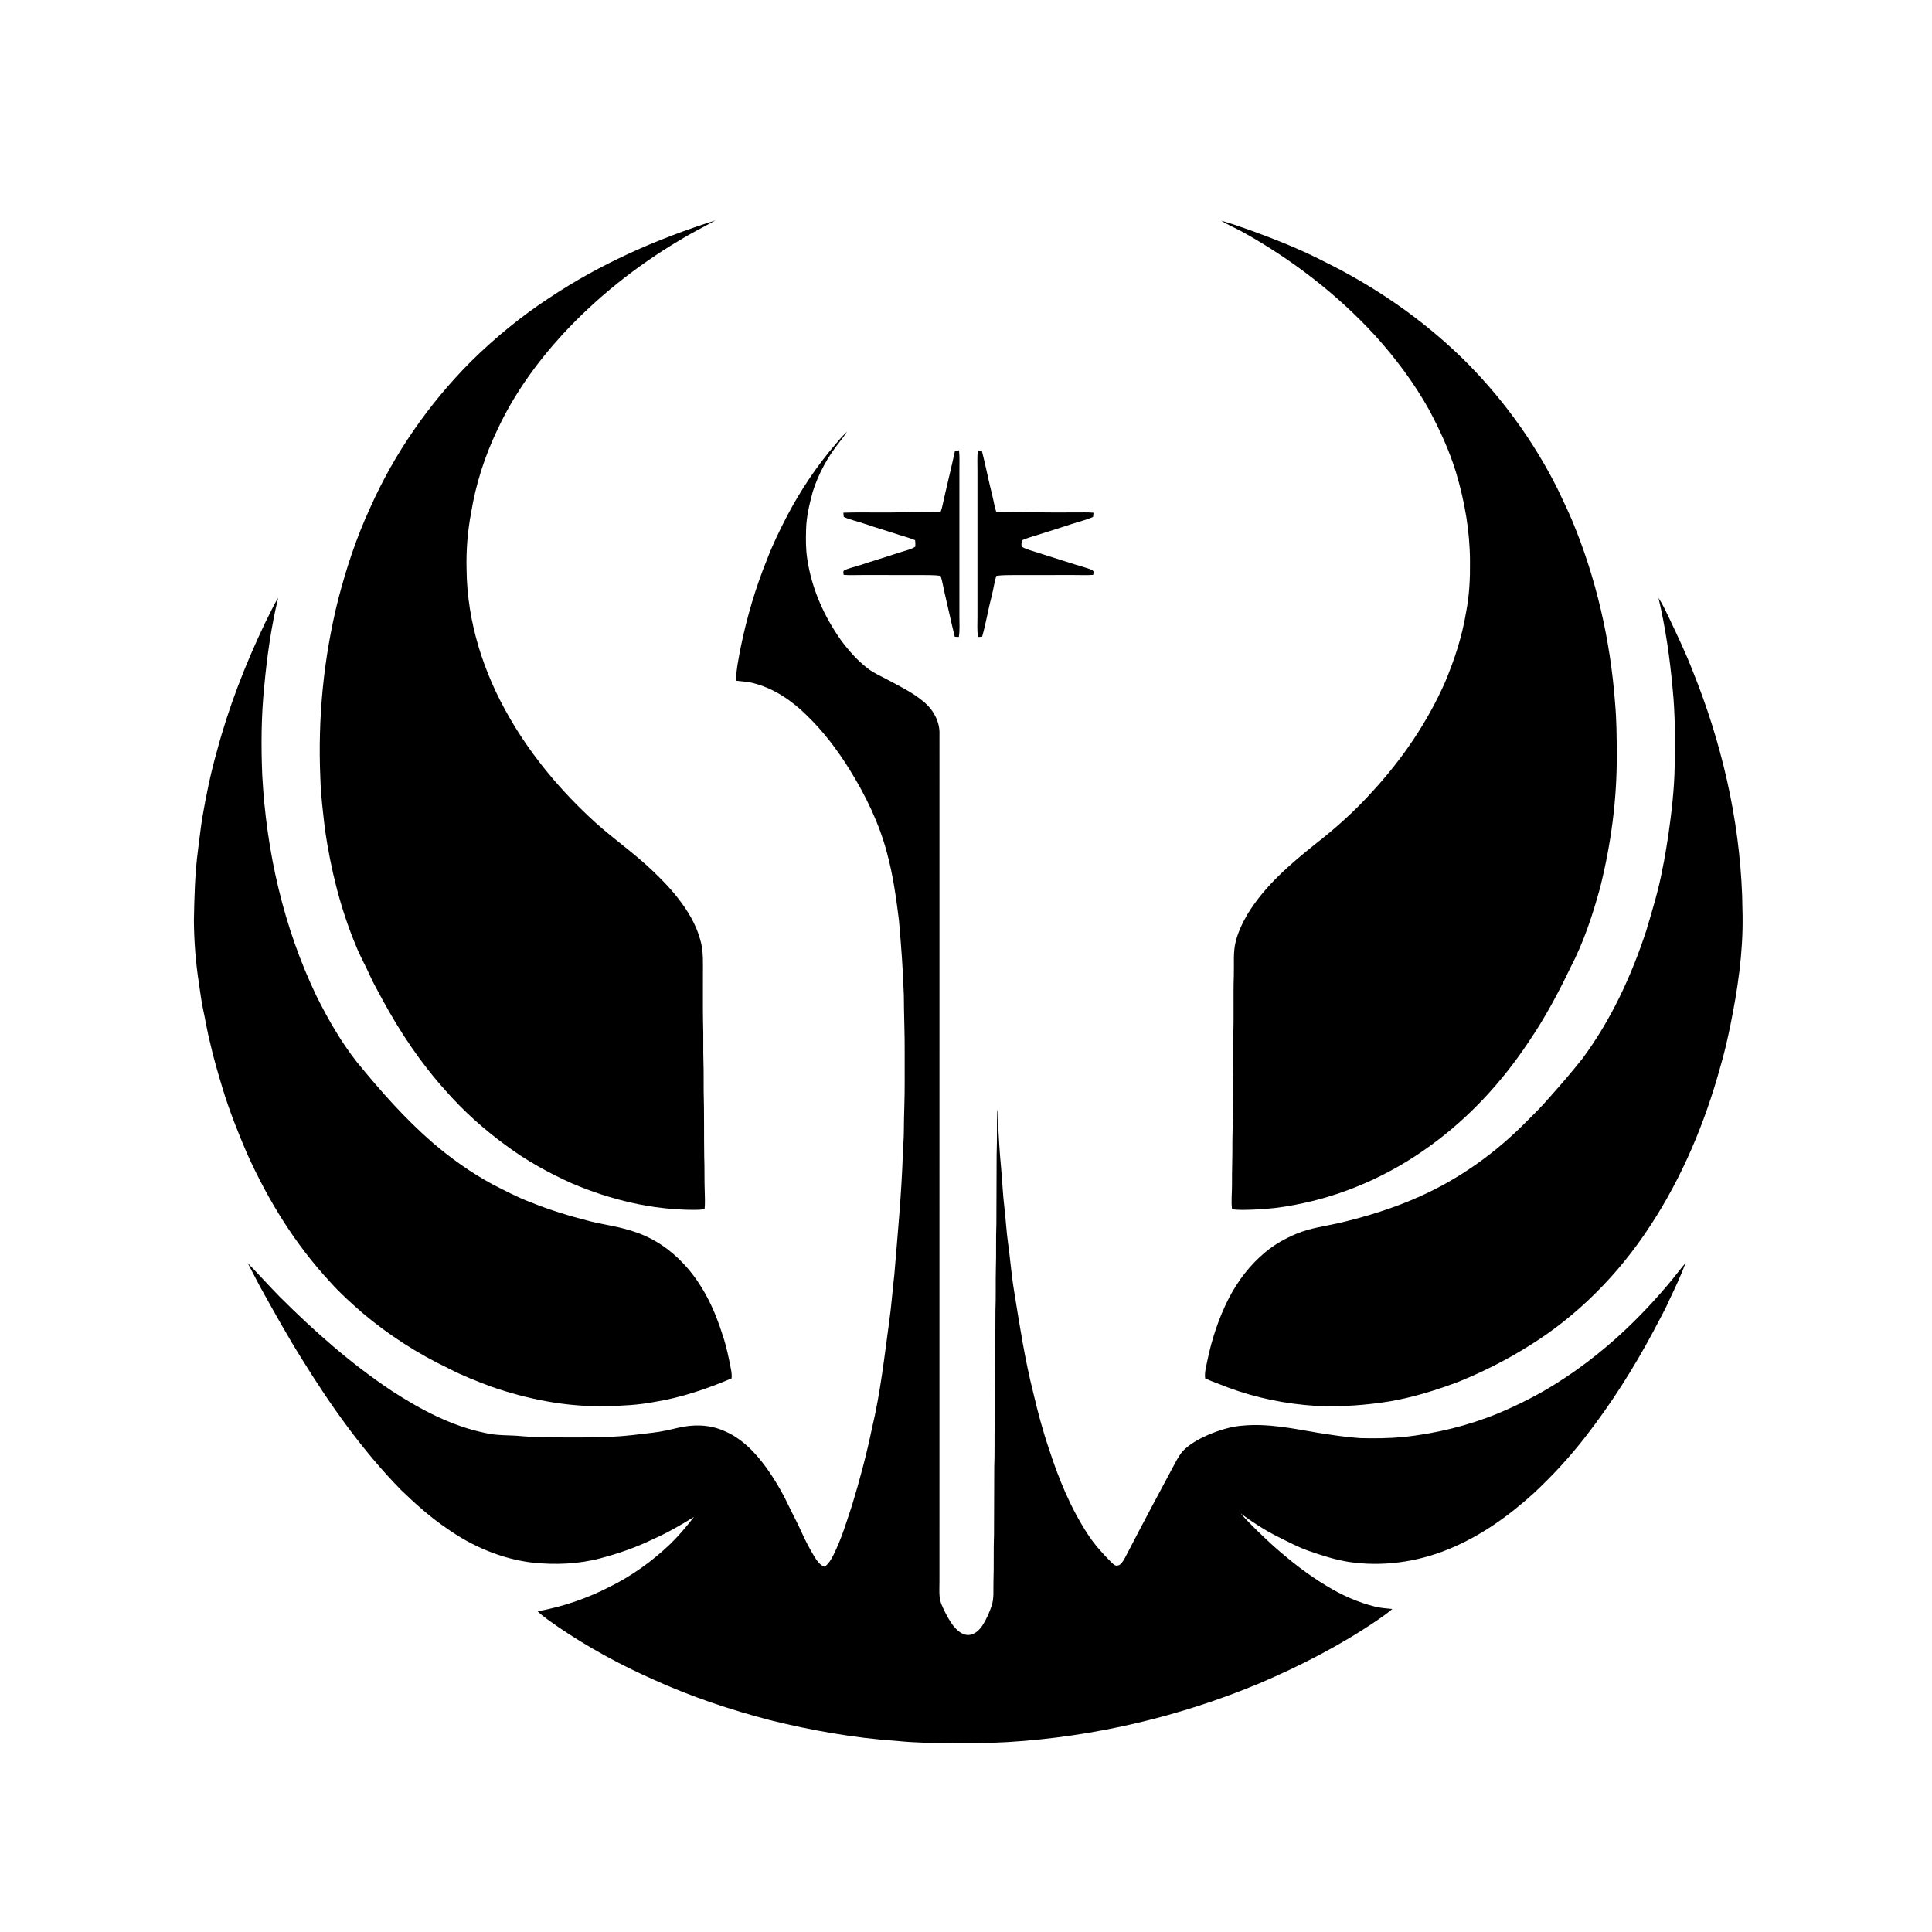 <?xml version="1.0" encoding="UTF-8" standalone="no"?>
<svg
   version="1.0"
   width="480"
   height="480"
   id="s1"
   sodipodi:docname="StupidRepublicEmblem-Traced-TORkit.svg"
   inkscape:version="1.1 (c68e22c387, 2021-05-23)"
   xmlns:inkscape="http://www.inkscape.org/namespaces/inkscape"
   xmlns:sodipodi="http://sodipodi.sourceforge.net/DTD/sodipodi-0.dtd"
   xmlns="http://www.w3.org/2000/svg"
   xmlns:svg="http://www.w3.org/2000/svg">
  <defs
     id="defs15" />
  <sodipodi:namedview
     id="namedview13"
     pagecolor="#ffffff"
     bordercolor="#666666"
     borderopacity="1.0"
     inkscape:pageshadow="2"
     inkscape:pageopacity="0.0"
     inkscape:pagecheckerboard="0"
     showgrid="false"
     inkscape:zoom="1.81875"
     inkscape:cx="240"
     inkscape:cy="240"
     inkscape:window-width="2560"
     inkscape:window-height="1377"
     inkscape:window-x="-8"
     inkscape:window-y="1072"
     inkscape:window-maximized="1"
     inkscape:current-layer="g2" />
  <g
     transform="matrix(0.295,0,0,0.295,-0.707,-0.708)"
     id="g1">
    <g
       id="g2">
      <path
         d="m 465.19,253.16 c 42.9,-28.67 90.58,-49.61 139.68,-65.11 -10.22,5.72 -20.76,10.89 -30.74,17.06 -36.15,21.56 -69.41,48.07 -97.99,79 -21.95,23.98 -41.16,50.74 -54.88,80.3 -10.62,22.14 -18.19,45.78 -22.13,70.02 -2.99,15.66 -4.2,31.65 -3.79,47.58 0.41,44.08 14.31,87.35 36.42,125.24 19.09,32.97 43.97,62.37 72.12,87.95 15.65,14.06 33.02,26.09 48.23,40.66 7.3,7.05 14.5,14.26 20.74,22.3 8.45,10.67 15.76,22.55 19.33,35.8 2.89,9.75 2.14,20.01 2.22,30.04 0.07,13.22 -0.14,26.45 0.11,39.68 0.44,11.42 -0.05,22.86 0.35,34.29 0.27,7.67 0.06,15.35 0.16,23.03 0.52,18.6 0.19,37.2 0.47,55.8 0.37,9.39 0.06,18.79 0.41,28.18 0.11,5.27 0.42,10.57 -0.1,15.84 -2.93,0.38 -5.87,0.57 -8.81,0.53 -35.45,0 -70.57,-8.49 -103.08,-22.37 -19.36,-8.71 -38.09,-19.01 -55.14,-31.71 -18.55,-13.51 -35.79,-28.89 -50.93,-46.15 -21.06,-23.36 -38.65,-49.66 -53.6,-77.27 -3.45,-6.56 -7.21,-12.96 -10.25,-19.73 -3.74,-8.52 -8.45,-16.57 -11.83,-25.24 -13.07,-31.23 -21.18,-64.34 -26.07,-97.78 -1.59,-14.32 -3.52,-28.63 -3.88,-43.05 -2.27,-50.73 2.71,-101.79 15.07,-151.05 6.84,-26.28 15.4,-52.19 26.82,-76.86 20.39,-45.82 49.48,-87.68 84.84,-123.2 20.29,-19.99 42.39,-38.2 66.25,-53.78 z"
         id="p2"
         style="fill:#000" />
      <path
         d="m 1030.93,188.27 c 8.85,2.39 17.44,5.62 26.1,8.63 20.53,7.53 40.91,15.62 60.36,25.68 42.29,20.79 81.65,47.76 115.56,80.55 32.9,32.11 60.47,69.69 81.1,110.78 4.14,8.86 8.51,17.61 12.29,26.64 20.36,48.72 32.25,100.84 36.23,153.45 1.32,14.63 1.41,29.33 1.45,44 0.22,37.54 -4.81,75 -13.86,111.4 -6.37,23.46 -14.02,46.74 -25.36,68.33 -10.25,21.43 -21.55,42.44 -34.96,62.08 -22.4,33.77 -50.33,64.09 -83.28,87.8 -33.81,24.63 -73.04,42 -114.21,49.63 -11.33,2.21 -22.84,3.5 -34.38,3.9 -5.98,0.18 -12,0.53 -17.94,-0.31 -0.9,-6.92 0.01,-13.89 -0.04,-20.83 -0.11,-12.02 0.45,-24.02 0.32,-36.04 0.62,-22.65 0.06,-45.31 0.67,-67.96 0.1,-7.67 -0.11,-15.35 0.11,-23.02 0.55,-16.35 -0.14,-32.72 0.45,-49.08 0.32,-9.64 -0.77,-19.47 1.66,-28.92 2.12,-8.06 5.75,-15.67 9.96,-22.84 14.4,-23.59 35.69,-41.82 57.04,-58.91 17.36,-13.49 33.76,-28.28 48.45,-44.66 24.77,-26.99 45.7,-57.67 60.58,-91.19 8.07,-19.14 14.59,-39.02 17.92,-59.56 2.77,-14.09 3.43,-28.48 3.26,-42.81 -0.08,-25.33 -4.51,-50.5 -11.75,-74.73 -5.64,-18.48 -13.78,-36.06 -22.88,-53.07 -12.47,-22.35 -27.92,-42.94 -45.03,-61.93 -32.08,-35.01 -70.17,-64.31 -111.61,-87.41 -6.01,-3.32 -12.42,-5.89 -18.21,-9.6 z"
         id="p3"
         style="fill:#000" />
      <path
         d="m 705.77,376.82 c 3.16,-3.8 6.43,-7.53 10.06,-10.9 -1.96,2.99 -4.09,5.84 -6.3,8.63 -10,12.53 -17.87,26.82 -22.68,42.12 -2.8,10.55 -5.42,21.28 -5.59,32.25 -0.23,8.14 -0.25,16.34 1.04,24.41 3.66,24.6 13.97,47.91 28.29,68.14 6.46,8.72 13.7,17 22.33,23.66 5.23,4.11 11.4,6.73 17.24,9.85 10.02,5.41 20.39,10.43 29.26,17.68 8.61,6.75 14.69,17.19 14.2,28.36 -0.04,237.66 0,475.32 -0.02,712.98 0.01,4.34 -0.26,8.7 0.12,13.04 0.42,4.78 2.64,9.14 4.74,13.38 2.77,5.35 5.75,10.77 10.26,14.89 2.74,2.47 6.34,4.51 10.17,4.01 4.85,-0.66 8.59,-4.35 11.14,-8.3 3.09,-4.88 5.43,-10.21 7.34,-15.64 2.45,-6.87 1.43,-14.27 1.73,-21.4 0.45,-13 -0.06,-26.01 0.45,-39 0.09,-18.99 0.1,-37.98 0.2,-56.97 0.46,-11.67 0.09,-23.36 0.34,-35.03 0.47,-13 -0.06,-26.01 0.46,-39 0.1,-19.32 0.1,-38.65 0.21,-57.97 0.46,-11.67 0.06,-23.36 0.35,-35.03 0.44,-12.67 -0.07,-25.34 0.44,-38 0.1,-19.32 0.09,-38.65 0.2,-57.97 0.51,-12.7 -0.02,-25.43 0.61,-38.12 0.93,4.65 0.43,9.42 0.71,14.14 0.61,11.66 1.35,23.33 2.45,34.97 1.03,11.09 1.41,22.23 2.77,33.3 1.18,9.99 1.66,20.05 3.07,30.02 1.85,13.19 2.81,26.49 4.98,39.64 4.72,29.15 9.12,58.42 16.43,87.07 3.65,15.54 7.74,31 12.9,46.13 8.21,25.48 18.44,50.56 33.26,72.98 5.58,8.53 12.5,16.07 19.69,23.27 0.87,0.81 1.77,1.65 2.85,2.28 1.95,0.81 4.23,-0.24 5.47,-1.83 2.3,-2.85 3.77,-6.25 5.49,-9.45 13.05,-25.17 26.38,-50.21 39.81,-75.18 2.25,-4.21 4.66,-8.45 8.27,-11.65 5.65,-5.05 12.4,-8.69 19.3,-11.71 9.28,-3.92 19.02,-7.06 29.12,-7.82 21.23,-1.99 42.28,2.43 63.1,5.98 11.91,1.88 23.86,3.76 35.91,4.56 12.05,0.33 24.14,0.16 36.16,-0.89 27.57,-2.98 54.81,-9.54 80.45,-20.15 17.09,-7.24 33.75,-15.57 49.39,-25.58 36.96,-23.26 69.23,-53.45 96.9,-87.12 3.76,-4.57 7.25,-9.35 11.16,-13.8 -3.87,10.44 -8.6,20.55 -13.42,30.58 -4.03,9.34 -9.17,18.11 -13.79,27.15 -16.63,31.08 -35.55,60.99 -57.25,88.79 -13.01,16.81 -27.51,32.43 -42.99,46.99 -21.42,19.52 -45.4,36.68 -72.37,47.62 -26.47,10.86 -55.83,14.92 -84.17,10.6 -11.49,-1.87 -22.61,-5.46 -33.57,-9.3 -9,-3.13 -17.39,-7.69 -25.9,-11.9 -11.05,-5.51 -21.42,-12.28 -31.33,-19.62 8.74,9.86 18.34,18.9 28.05,27.79 13.76,12.12 28.2,23.58 43.96,33.01 12.83,7.89 26.75,14.18 41.41,17.76 4.7,1.18 9.55,1.47 14.36,1.95 -4.03,3.54 -8.47,6.57 -12.88,9.62 -31.01,21.11 -64.54,38.25 -98.99,53 -67.3,28.06 -139.26,45.07 -212.06,49.47 -15.02,0.78 -30.06,1.17 -45.09,1.15 -16.06,-0.37 -32.15,-0.43 -48.14,-2.1 -36.12,-2.45 -71.9,-8.82 -107.01,-17.52 -33.4,-8.75 -66.28,-19.74 -97.74,-34.02 -28.1,-12.44 -55.23,-27.17 -80.63,-44.49 -5.89,-4.22 -12.05,-8.15 -17.31,-13.16 21.3,-3.84 42.03,-10.95 61.25,-20.89 18.52,-9.22 35.46,-21.47 50.43,-35.71 7.24,-7.08 13.83,-14.81 19.96,-22.86 -11.05,6.87 -22.35,13.38 -34.26,18.65 -14.23,6.96 -29.27,12.15 -44.56,16.19 -18.48,4.91 -37.87,5.58 -56.82,3.68 -26.22,-3.08 -51.15,-13.78 -72.6,-28.97 -13.93,-9.49 -26.51,-20.75 -38.59,-32.45 -32.04,-32.78 -58.72,-70.35 -82.78,-109.23 -12.72,-20.23 -24.29,-41.13 -35.88,-62.01 -3.38,-6.59 -6.94,-13.08 -10.27,-19.68 9.18,9.43 17.96,19.26 27.2,28.64 29.01,28.94 59.88,56.25 94.06,78.97 24.34,15.82 50.55,29.79 79.24,35.59 10.03,2.37 20.39,1.53 30.56,2.62 8.94,0.9 17.94,0.65 26.91,0.98 16.3,0.2 32.61,0.13 48.9,-0.52 11.76,-0.53 23.44,-2.12 35.12,-3.52 6.68,-0.82 13.26,-2.29 19.8,-3.88 12.52,-3.05 26.15,-3.09 38.16,1.98 15.35,5.97 27.23,18.21 36.7,31.32 6.98,9.73 13.11,20.08 18.27,30.9 3.73,7.85 7.93,15.46 11.46,23.41 3.21,7.24 6.93,14.25 11.02,21.03 2.15,3.28 4.51,6.95 8.45,8.24 3.42,-2.42 5.51,-6.15 7.37,-9.79 6.79,-13.42 11.04,-27.89 15.76,-42.1 6.51,-21.27 12.19,-42.8 16.73,-64.58 7.13,-29.85 10.48,-60.4 14.64,-90.75 1.81,-12.84 2.67,-25.77 4.21,-38.63 2.82,-34.32 6.13,-68.62 7.22,-103.05 0.27,-5.99 0.79,-11.97 0.81,-17.96 0.04,-14.02 0.8,-28.03 0.7,-42.04 -0.02,-7.67 -0.02,-15.34 -0.01,-23 0.15,-16.35 -0.65,-32.7 -0.7,-49.05 -0.66,-21.31 -2.28,-42.58 -4.16,-63.81 -2.37,-18.98 -5,-38 -10.05,-56.47 -6.61,-25 -18.02,-48.49 -31.63,-70.38 -10.19,-16.35 -21.89,-31.87 -35.77,-45.26 -12.52,-12.44 -27.69,-22.84 -44.96,-27.25 -4.83,-1.32 -9.87,-1.46 -14.81,-2.08 0.22,-9.63 2.27,-19.12 4.07,-28.55 5.12,-24.88 12.27,-49.36 21.82,-72.9 4.89,-13 10.99,-25.49 17.39,-37.8 11.21,-21.25 24.65,-41.36 40.27,-59.63 z"
         id="p4"
         style="fill:#000" />
      <path
         d="m 806.64,382.28 c 1.14,-0.18 2.29,-0.38 3.45,-0.61 0.61,5.76 0.28,11.55 0.31,17.33 0,41 0,82 0,123 -0.03,5.61 0.43,11.27 -0.49,16.84 -1.15,-0.1 -2.28,-0.15 -3.41,-0.16 -3.05,-12.11 -5.56,-24.35 -8.45,-36.5 -1.24,-4.92 -1.88,-9.98 -3.45,-14.81 -5.5,-0.77 -11.07,-0.55 -16.6,-0.66 -16.33,-0.03 -32.67,0.01 -49,-0.02 -5.36,-0.03 -10.72,0.29 -16.07,-0.11 -0.1,-1.26 -0.85,-2.95 0.52,-3.81 4.12,-2.1 8.76,-2.84 13.11,-4.34 11.05,-3.68 22.21,-6.98 33.26,-10.67 4.5,-1.56 9.37,-2.33 13.43,-4.96 0.12,-1.82 0.08,-3.63 -0.15,-5.43 -3.96,-1.76 -8.17,-2.82 -12.28,-4.14 -10.1,-3.32 -20.3,-6.32 -30.37,-9.73 -5.79,-2.01 -11.85,-3.24 -17.44,-5.78 -0.11,-1.18 -0.23,-2.36 -0.34,-3.52 16.43,-0.62 32.91,0.19 49.35,-0.4 10.85,-0.41 21.71,0.26 32.55,-0.22 0.4,-1.25 0.84,-2.49 1.19,-3.75 3.43,-15.9 7.47,-31.65 10.88,-47.55 z"
         id="p5"
         style="fill:#000" />
      <path
         d="m 825.91,381.65 c 1.16,0.16 2.32,0.38 3.47,0.65 3.17,12.43 5.59,25.03 8.74,37.46 1.15,4.58 1.8,9.28 3.33,13.76 8.17,0.59 16.37,-0.04 24.55,0.17 16.66,0.38 33.32,0.39 49.98,0.24 2.44,-0.04 4.89,0.09 7.34,0.27 -0.13,1.16 -0.24,2.33 -0.32,3.5 -5.86,2.69 -12.21,4.03 -18.28,6.11 -12.02,3.98 -24.12,7.7 -36.19,11.51 -1.85,0.56 -3.61,1.34 -5.38,2.07 -0.5,1.77 -0.58,3.61 -0.39,5.44 2.81,1.56 5.86,2.6 8.93,3.53 15.74,4.89 31.38,10.13 47.19,14.84 1.24,0.42 2.51,0.86 3.66,1.57 1.3,0.86 0.75,2.56 0.49,3.8 -5.34,0.41 -10.69,0.09 -16.03,0.12 -16.67,0.03 -33.33,-0.02 -50,0.02 -5.18,0.1 -10.4,-0.08 -15.54,0.69 -1.68,5.39 -2.33,11.03 -3.76,16.48 -3.03,11.53 -4.9,23.34 -8.18,34.79 -1.15,0.02 -2.3,0.08 -3.43,0.18 -0.93,-5.57 -0.47,-11.23 -0.49,-16.85 0,-41 0,-82 0,-123 0.02,-5.78 -0.31,-11.59 0.31,-17.35 z"
         id="p6"
         style="fill:#000" />
      <path
         d="m 225.79,526.72 c 3.62,-6.95 6.72,-14.18 10.88,-20.83 -5.87,24.38 -9.39,49.26 -11.68,74.21 -2.59,24.88 -2.75,49.97 -1.74,74.95 3.4,64.34 17.88,128.5 45.92,186.7 9.64,19.33 20.49,38.17 33.86,55.2 19.73,24.11 40.41,47.61 63.99,68.05 15.5,13.23 32.22,25.11 50.14,34.83 10.56,5.31 20.99,10.95 32.08,15.09 16.16,6.56 32.86,11.66 49.75,15.95 12.35,3.09 25.1,4.56 37.17,8.75 16.12,5.08 30.56,14.86 42.02,27.21 15.89,16.87 26.1,38.28 32.89,60.24 3.19,9.36 5.12,19.07 6.99,28.77 0.47,2.42 0.71,4.91 0.51,7.4 -20.97,8.97 -42.79,16.32 -65.36,19.93 -13.25,2.53 -26.75,3.2 -40.2,3.49 -33.08,0.76 -66.02,-5.67 -97.18,-16.52 -12.07,-4.57 -24.15,-9.21 -35.59,-15.23 -26,-12.38 -50.45,-28.08 -72.45,-46.66 -9.42,-8.22 -18.8,-16.54 -27.1,-25.91 -29.56,-31.71 -52.57,-69.08 -70.28,-108.54 -7.7,-17.89 -14.86,-36.05 -20.54,-54.7 -3.79,-12.72 -7.62,-25.45 -10.51,-38.42 -2.43,-9.5 -3.94,-19.2 -6.03,-28.78 -1.48,-6.91 -2.24,-13.94 -3.33,-20.91 -2.74,-17.53 -4.12,-35.26 -4.3,-52.99 0.37,-19.92 0.82,-39.9 3.45,-59.68 1.29,-9.24 2.16,-18.53 3.71,-27.73 3.15,-18.38 6.89,-36.67 11.97,-54.62 9.99,-37.66 24.17,-74.13 40.96,-109.25 z"
         id="p7"
         style="fill:#000" />
      <path
         d="m 1399.17,505.95 c 3.56,5.34 6.17,11.22 8.98,16.97 6.76,14.37 13.67,28.7 19.42,43.52 24.56,60.53 39.69,125.13 42.06,190.5 0.07,5.69 0.21,11.37 0.36,17.06 0.42,30.88 -4.11,61.59 -10.26,91.77 -2.35,11.59 -4.98,23.13 -8.31,34.48 -13.02,47.49 -32.25,93.56 -59.38,134.77 -26.47,40.56 -61.31,75.96 -102.7,101.33 -18.47,11.59 -38.04,21.42 -58.23,29.64 -18.64,7.07 -37.77,13.01 -57.41,16.49 -20.66,3.39 -41.66,4.91 -62.58,3.97 -25.54,-1.55 -50.91,-6.67 -74.89,-15.63 -6.25,-2.58 -12.7,-4.7 -18.85,-7.51 -0.67,-4.87 0.81,-9.66 1.71,-14.39 3.75,-18.53 9.77,-36.65 18.38,-53.5 7.64,-14.55 17.81,-27.9 30.51,-38.4 7.85,-6.6 16.89,-11.64 26.33,-15.57 11.56,-4.84 24.11,-6.34 36.25,-9.12 23.33,-5.52 46.35,-12.68 68.22,-22.57 33.39,-15 63.58,-36.71 89.19,-62.79 5.14,-5.19 10.41,-10.26 15.28,-15.71 10.87,-12.14 21.63,-24.42 31.76,-37.19 24.12,-32.49 41.35,-69.65 53.9,-107.99 5.09,-17.1 10.36,-34.2 13.58,-51.77 2.02,-9.27 3.37,-18.65 4.9,-28 2.81,-19.65 5.14,-39.41 5.42,-59.29 0.4,-21.45 0.45,-42.97 -1.7,-64.34 -2.31,-25.79 -6,-51.51 -11.94,-76.73 z"
         id="p8"
         style="fill:#000" />
    </g>
  </g>
</svg>
